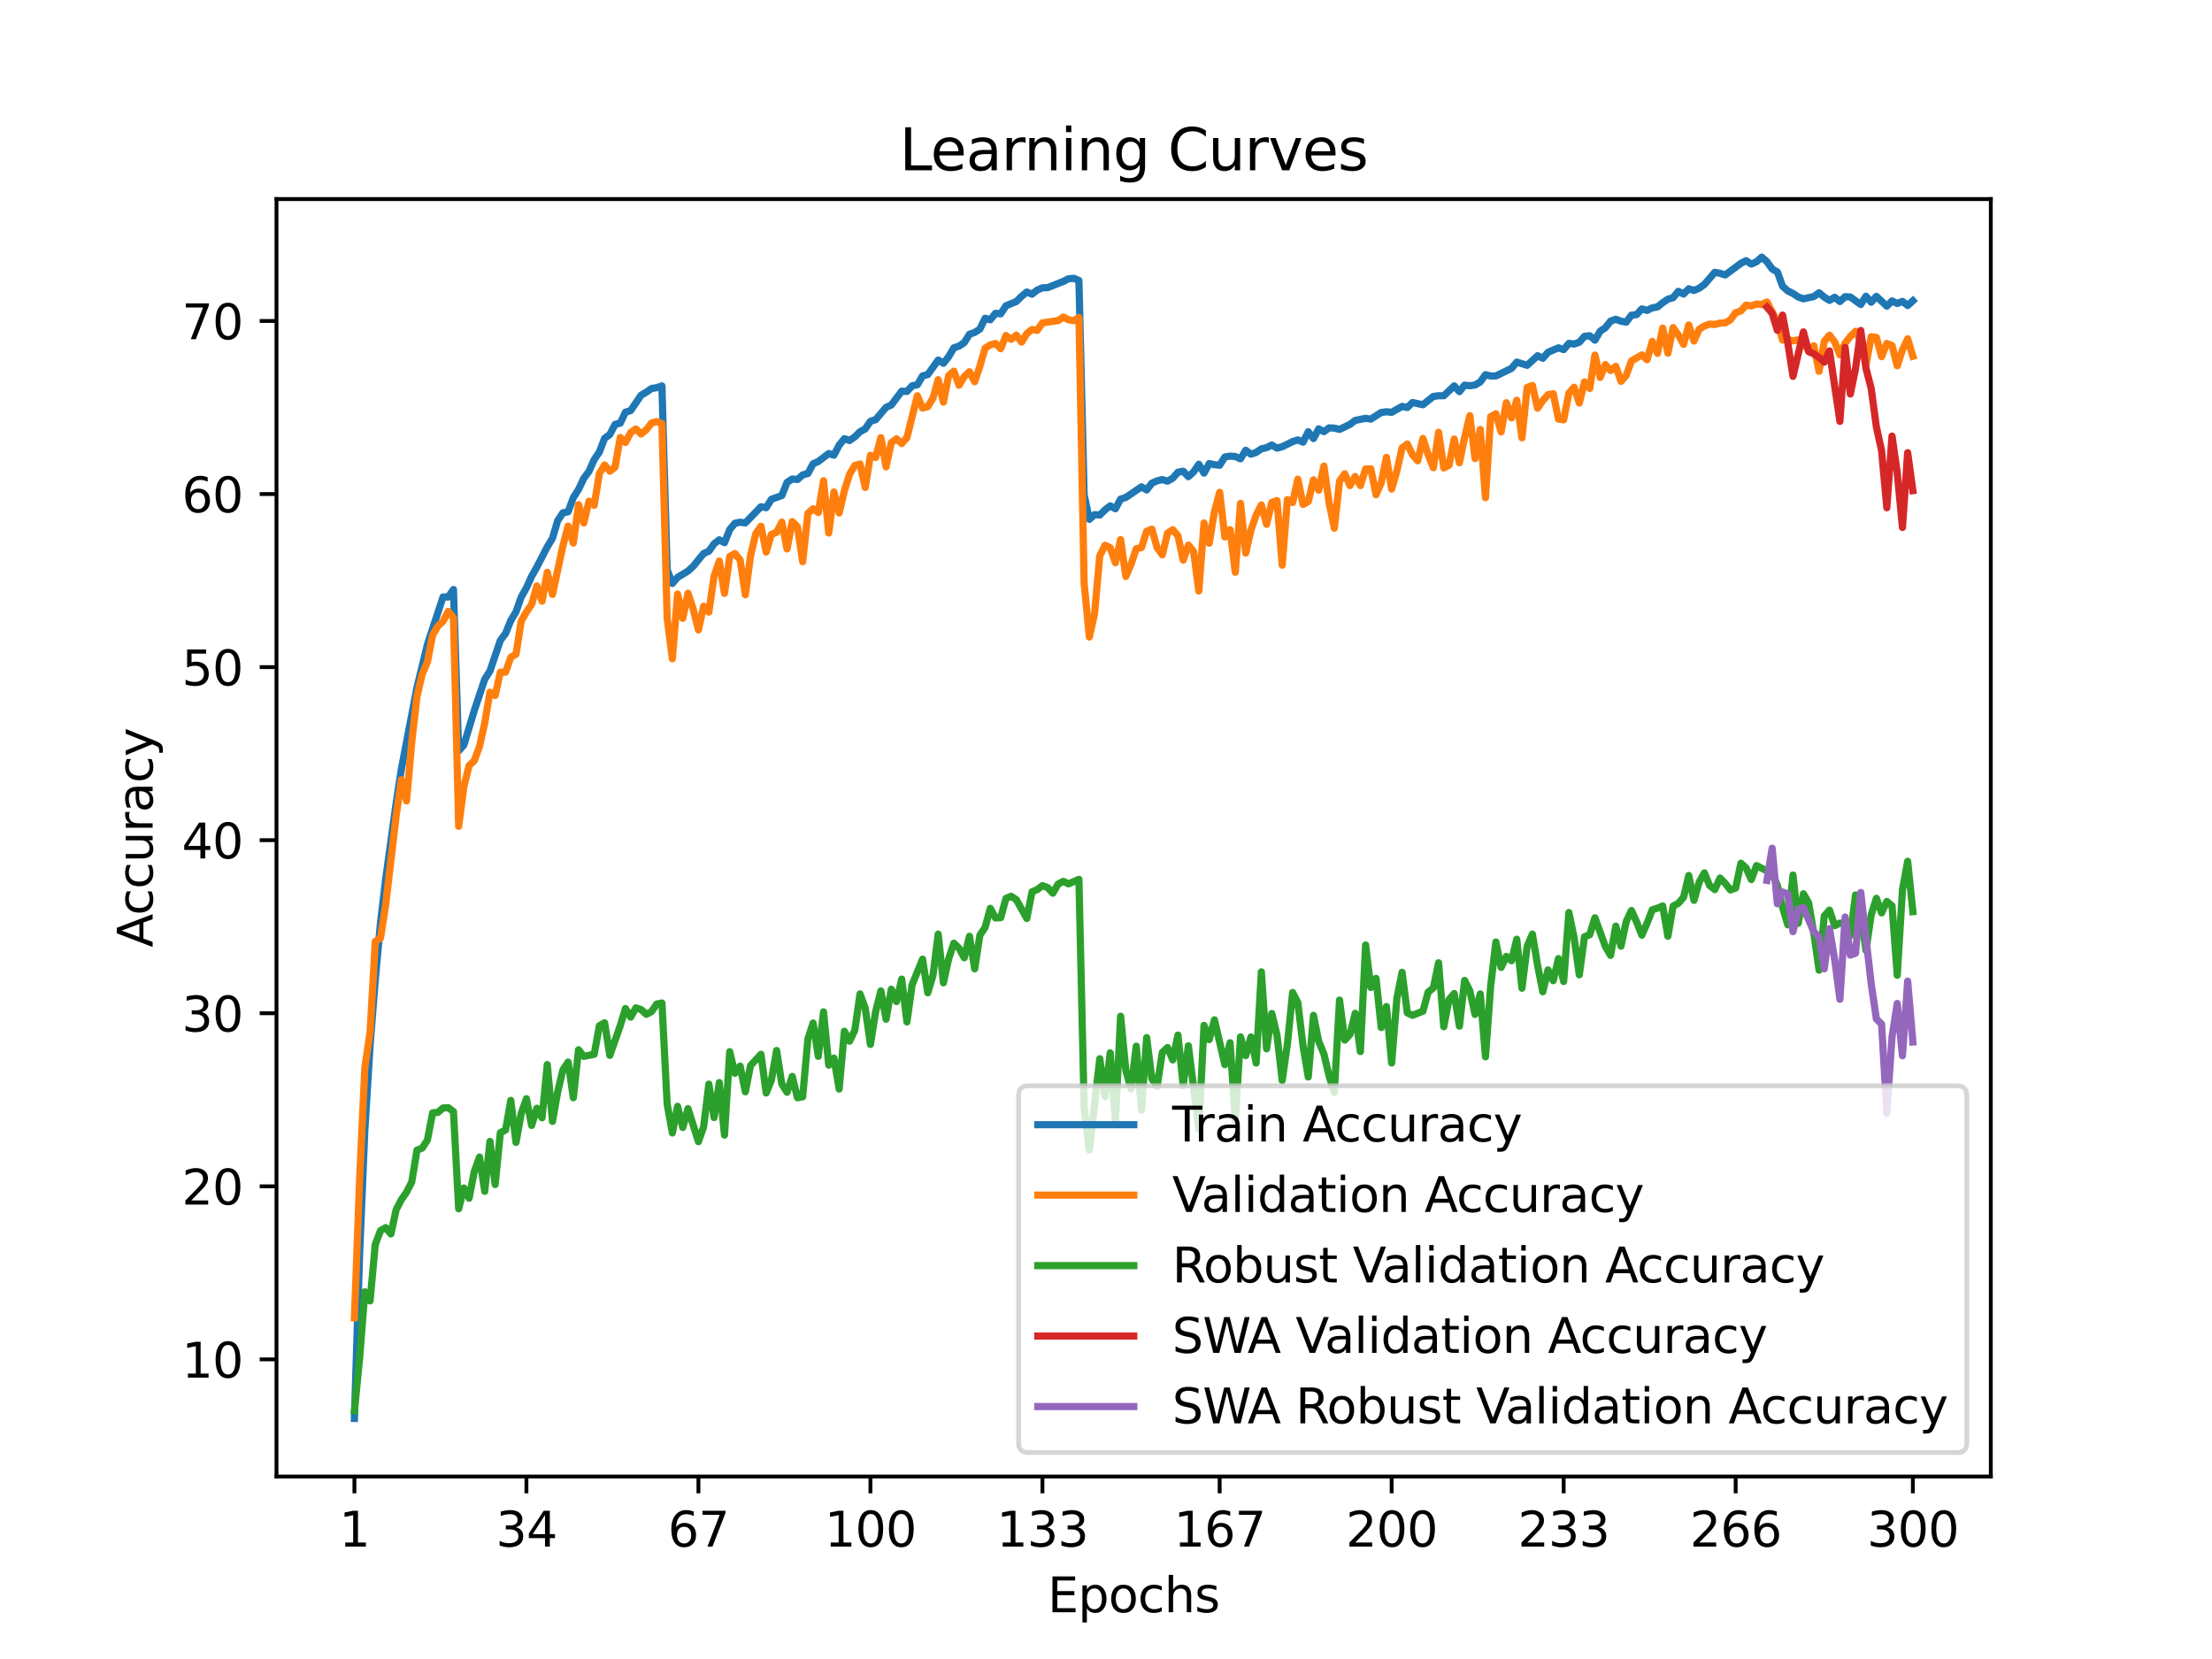 <?xml version="1.0" encoding="utf-8" standalone="no"?>
<!DOCTYPE svg PUBLIC "-//W3C//DTD SVG 1.1//EN"
  "http://www.w3.org/Graphics/SVG/1.1/DTD/svg11.dtd">
<svg xmlns:xlink="http://www.w3.org/1999/xlink" width="460.8pt" height="345.6pt" viewBox="0 0 460.8 345.6" xmlns="http://www.w3.org/2000/svg" version="1.1">
 <defs>
  <style type="text/css">*{stroke-linejoin: round; stroke-linecap: butt}</style>
 </defs>
 <g id="figure_1">
  <g id="patch_1">
   <path d="M 0 345.6 
L 460.8 345.6 
L 460.8 0 
L 0 0 
z
" style="fill: #ffffff"/>
  </g>
  <g id="axes_1">
   <g id="patch_2">
    <path d="M 57.6 307.584 
L 414.72 307.584 
L 414.72 41.472 
L 57.6 41.472 
z
" style="fill: #ffffff"/>
   </g>
   <g id="matplotlib.axis_1">
    <g id="xtick_1">
     <g id="line2d_1">
      <defs>
       <path id="m63d966b6df" d="M 0 0 
L 0 3.5 
" style="stroke: #000000; stroke-width: 0.8"/>
      </defs>
      <g>
       <use xlink:href="#m63d966b6df" x="73.833" y="307.584" style="stroke: #000000; stroke-width: 0.8"/>
      </g>
     </g>
     <g id="text_1">
      <!-- 1 -->
      <g transform="translate(70.651 322.182) scale(0.1 -0.1)">
       <defs>
        <path id="DejaVuSans-31" d="M 794 531 
L 1825 531 
L 1825 4091 
L 703 3866 
L 703 4441 
L 1819 4666 
L 2450 4666 
L 2450 531 
L 3481 531 
L 3481 0 
L 794 0 
L 794 531 
z
" transform="scale(0.016)"/>
       </defs>
       <use xlink:href="#DejaVuSans-31"/>
      </g>
     </g>
    </g>
    <g id="xtick_2">
     <g id="line2d_2">
      <g>
       <use xlink:href="#m63d966b6df" x="109.664" y="307.584" style="stroke: #000000; stroke-width: 0.8"/>
      </g>
     </g>
     <g id="text_2">
      <!-- 34 -->
      <g transform="translate(103.302 322.182) scale(0.1 -0.1)">
       <defs>
        <path id="DejaVuSans-33" d="M 2597 2516 
Q 3050 2419 3304 2112 
Q 3559 1806 3559 1356 
Q 3559 666 3084 287 
Q 2609 -91 1734 -91 
Q 1441 -91 1130 -33 
Q 819 25 488 141 
L 488 750 
Q 750 597 1062 519 
Q 1375 441 1716 441 
Q 2309 441 2620 675 
Q 2931 909 2931 1356 
Q 2931 1769 2642 2001 
Q 2353 2234 1838 2234 
L 1294 2234 
L 1294 2753 
L 1863 2753 
Q 2328 2753 2575 2939 
Q 2822 3125 2822 3475 
Q 2822 3834 2567 4026 
Q 2313 4219 1838 4219 
Q 1578 4219 1281 4162 
Q 984 4106 628 3988 
L 628 4550 
Q 988 4650 1302 4700 
Q 1616 4750 1894 4750 
Q 2613 4750 3031 4423 
Q 3450 4097 3450 3541 
Q 3450 3153 3228 2886 
Q 3006 2619 2597 2516 
z
" transform="scale(0.016)"/>
        <path id="DejaVuSans-34" d="M 2419 4116 
L 825 1625 
L 2419 1625 
L 2419 4116 
z
M 2253 4666 
L 3047 4666 
L 3047 1625 
L 3713 1625 
L 3713 1100 
L 3047 1100 
L 3047 0 
L 2419 0 
L 2419 1100 
L 313 1100 
L 313 1709 
L 2253 4666 
z
" transform="scale(0.016)"/>
       </defs>
       <use xlink:href="#DejaVuSans-33"/>
       <use xlink:href="#DejaVuSans-34" x="63.623"/>
      </g>
     </g>
    </g>
    <g id="xtick_3">
     <g id="line2d_3">
      <g>
       <use xlink:href="#m63d966b6df" x="145.496" y="307.584" style="stroke: #000000; stroke-width: 0.8"/>
      </g>
     </g>
     <g id="text_3">
      <!-- 67 -->
      <g transform="translate(139.133 322.182) scale(0.1 -0.1)">
       <defs>
        <path id="DejaVuSans-36" d="M 2113 2584 
Q 1688 2584 1439 2293 
Q 1191 2003 1191 1497 
Q 1191 994 1439 701 
Q 1688 409 2113 409 
Q 2538 409 2786 701 
Q 3034 994 3034 1497 
Q 3034 2003 2786 2293 
Q 2538 2584 2113 2584 
z
M 3366 4563 
L 3366 3988 
Q 3128 4100 2886 4159 
Q 2644 4219 2406 4219 
Q 1781 4219 1451 3797 
Q 1122 3375 1075 2522 
Q 1259 2794 1537 2939 
Q 1816 3084 2150 3084 
Q 2853 3084 3261 2657 
Q 3669 2231 3669 1497 
Q 3669 778 3244 343 
Q 2819 -91 2113 -91 
Q 1303 -91 875 529 
Q 447 1150 447 2328 
Q 447 3434 972 4092 
Q 1497 4750 2381 4750 
Q 2619 4750 2861 4703 
Q 3103 4656 3366 4563 
z
" transform="scale(0.016)"/>
        <path id="DejaVuSans-37" d="M 525 4666 
L 3525 4666 
L 3525 4397 
L 1831 0 
L 1172 0 
L 2766 4134 
L 525 4134 
L 525 4666 
z
" transform="scale(0.016)"/>
       </defs>
       <use xlink:href="#DejaVuSans-36"/>
       <use xlink:href="#DejaVuSans-37" x="63.623"/>
      </g>
     </g>
    </g>
    <g id="xtick_4">
     <g id="line2d_4">
      <g>
       <use xlink:href="#m63d966b6df" x="181.327" y="307.584" style="stroke: #000000; stroke-width: 0.8"/>
      </g>
     </g>
     <g id="text_4">
      <!-- 100 -->
      <g transform="translate(171.783 322.182) scale(0.1 -0.1)">
       <defs>
        <path id="DejaVuSans-30" d="M 2034 4250 
Q 1547 4250 1301 3770 
Q 1056 3291 1056 2328 
Q 1056 1369 1301 889 
Q 1547 409 2034 409 
Q 2525 409 2770 889 
Q 3016 1369 3016 2328 
Q 3016 3291 2770 3770 
Q 2525 4250 2034 4250 
z
M 2034 4750 
Q 2819 4750 3233 4129 
Q 3647 3509 3647 2328 
Q 3647 1150 3233 529 
Q 2819 -91 2034 -91 
Q 1250 -91 836 529 
Q 422 1150 422 2328 
Q 422 3509 836 4129 
Q 1250 4750 2034 4750 
z
" transform="scale(0.016)"/>
       </defs>
       <use xlink:href="#DejaVuSans-31"/>
       <use xlink:href="#DejaVuSans-30" x="63.623"/>
       <use xlink:href="#DejaVuSans-30" x="127.246"/>
      </g>
     </g>
    </g>
    <g id="xtick_5">
     <g id="line2d_5">
      <g>
       <use xlink:href="#m63d966b6df" x="217.158" y="307.584" style="stroke: #000000; stroke-width: 0.8"/>
      </g>
     </g>
     <g id="text_5">
      <!-- 133 -->
      <g transform="translate(207.615 322.182) scale(0.1 -0.1)">
       <use xlink:href="#DejaVuSans-31"/>
       <use xlink:href="#DejaVuSans-33" x="63.623"/>
       <use xlink:href="#DejaVuSans-33" x="127.246"/>
      </g>
     </g>
    </g>
    <g id="xtick_6">
     <g id="line2d_6">
      <g>
       <use xlink:href="#m63d966b6df" x="254.076" y="307.584" style="stroke: #000000; stroke-width: 0.8"/>
      </g>
     </g>
     <g id="text_6">
      <!-- 167 -->
      <g transform="translate(244.532 322.182) scale(0.1 -0.1)">
       <use xlink:href="#DejaVuSans-31"/>
       <use xlink:href="#DejaVuSans-36" x="63.623"/>
       <use xlink:href="#DejaVuSans-37" x="127.246"/>
      </g>
     </g>
    </g>
    <g id="xtick_7">
     <g id="line2d_7">
      <g>
       <use xlink:href="#m63d966b6df" x="289.907" y="307.584" style="stroke: #000000; stroke-width: 0.8"/>
      </g>
     </g>
     <g id="text_7">
      <!-- 200 -->
      <g transform="translate(280.363 322.182) scale(0.1 -0.1)">
       <defs>
        <path id="DejaVuSans-32" d="M 1228 531 
L 3431 531 
L 3431 0 
L 469 0 
L 469 531 
Q 828 903 1448 1529 
Q 2069 2156 2228 2338 
Q 2531 2678 2651 2914 
Q 2772 3150 2772 3378 
Q 2772 3750 2511 3984 
Q 2250 4219 1831 4219 
Q 1534 4219 1204 4116 
Q 875 4013 500 3803 
L 500 4441 
Q 881 4594 1212 4672 
Q 1544 4750 1819 4750 
Q 2544 4750 2975 4387 
Q 3406 4025 3406 3419 
Q 3406 3131 3298 2873 
Q 3191 2616 2906 2266 
Q 2828 2175 2409 1742 
Q 1991 1309 1228 531 
z
" transform="scale(0.016)"/>
       </defs>
       <use xlink:href="#DejaVuSans-32"/>
       <use xlink:href="#DejaVuSans-30" x="63.623"/>
       <use xlink:href="#DejaVuSans-30" x="127.246"/>
      </g>
     </g>
    </g>
    <g id="xtick_8">
     <g id="line2d_8">
      <g>
       <use xlink:href="#m63d966b6df" x="325.739" y="307.584" style="stroke: #000000; stroke-width: 0.8"/>
      </g>
     </g>
     <g id="text_8">
      <!-- 233 -->
      <g transform="translate(316.195 322.182) scale(0.1 -0.1)">
       <use xlink:href="#DejaVuSans-32"/>
       <use xlink:href="#DejaVuSans-33" x="63.623"/>
       <use xlink:href="#DejaVuSans-33" x="127.246"/>
      </g>
     </g>
    </g>
    <g id="xtick_9">
     <g id="line2d_9">
      <g>
       <use xlink:href="#m63d966b6df" x="361.57" y="307.584" style="stroke: #000000; stroke-width: 0.8"/>
      </g>
     </g>
     <g id="text_9">
      <!-- 266 -->
      <g transform="translate(352.026 322.182) scale(0.1 -0.1)">
       <use xlink:href="#DejaVuSans-32"/>
       <use xlink:href="#DejaVuSans-36" x="63.623"/>
       <use xlink:href="#DejaVuSans-36" x="127.246"/>
      </g>
     </g>
    </g>
    <g id="xtick_10">
     <g id="line2d_10">
      <g>
       <use xlink:href="#m63d966b6df" x="398.487" y="307.584" style="stroke: #000000; stroke-width: 0.8"/>
      </g>
     </g>
     <g id="text_10">
      <!-- 300 -->
      <g transform="translate(388.944 322.182) scale(0.1 -0.1)">
       <use xlink:href="#DejaVuSans-33"/>
       <use xlink:href="#DejaVuSans-30" x="63.623"/>
       <use xlink:href="#DejaVuSans-30" x="127.246"/>
      </g>
     </g>
    </g>
    <g id="text_11">
     <!-- Epochs -->
     <g transform="translate(218.244 335.861) scale(0.1 -0.1)">
      <defs>
       <path id="DejaVuSans-45" d="M 628 4666 
L 3578 4666 
L 3578 4134 
L 1259 4134 
L 1259 2753 
L 3481 2753 
L 3481 2222 
L 1259 2222 
L 1259 531 
L 3634 531 
L 3634 0 
L 628 0 
L 628 4666 
z
" transform="scale(0.016)"/>
       <path id="DejaVuSans-70" d="M 1159 525 
L 1159 -1331 
L 581 -1331 
L 581 3500 
L 1159 3500 
L 1159 2969 
Q 1341 3281 1617 3432 
Q 1894 3584 2278 3584 
Q 2916 3584 3314 3078 
Q 3713 2572 3713 1747 
Q 3713 922 3314 415 
Q 2916 -91 2278 -91 
Q 1894 -91 1617 61 
Q 1341 213 1159 525 
z
M 3116 1747 
Q 3116 2381 2855 2742 
Q 2594 3103 2138 3103 
Q 1681 3103 1420 2742 
Q 1159 2381 1159 1747 
Q 1159 1113 1420 752 
Q 1681 391 2138 391 
Q 2594 391 2855 752 
Q 3116 1113 3116 1747 
z
" transform="scale(0.016)"/>
       <path id="DejaVuSans-6f" d="M 1959 3097 
Q 1497 3097 1228 2736 
Q 959 2375 959 1747 
Q 959 1119 1226 758 
Q 1494 397 1959 397 
Q 2419 397 2687 759 
Q 2956 1122 2956 1747 
Q 2956 2369 2687 2733 
Q 2419 3097 1959 3097 
z
M 1959 3584 
Q 2709 3584 3137 3096 
Q 3566 2609 3566 1747 
Q 3566 888 3137 398 
Q 2709 -91 1959 -91 
Q 1206 -91 779 398 
Q 353 888 353 1747 
Q 353 2609 779 3096 
Q 1206 3584 1959 3584 
z
" transform="scale(0.016)"/>
       <path id="DejaVuSans-63" d="M 3122 3366 
L 3122 2828 
Q 2878 2963 2633 3030 
Q 2388 3097 2138 3097 
Q 1578 3097 1268 2742 
Q 959 2388 959 1747 
Q 959 1106 1268 751 
Q 1578 397 2138 397 
Q 2388 397 2633 464 
Q 2878 531 3122 666 
L 3122 134 
Q 2881 22 2623 -34 
Q 2366 -91 2075 -91 
Q 1284 -91 818 406 
Q 353 903 353 1747 
Q 353 2603 823 3093 
Q 1294 3584 2113 3584 
Q 2378 3584 2631 3529 
Q 2884 3475 3122 3366 
z
" transform="scale(0.016)"/>
       <path id="DejaVuSans-68" d="M 3513 2113 
L 3513 0 
L 2938 0 
L 2938 2094 
Q 2938 2591 2744 2837 
Q 2550 3084 2163 3084 
Q 1697 3084 1428 2787 
Q 1159 2491 1159 1978 
L 1159 0 
L 581 0 
L 581 4863 
L 1159 4863 
L 1159 2956 
Q 1366 3272 1645 3428 
Q 1925 3584 2291 3584 
Q 2894 3584 3203 3211 
Q 3513 2838 3513 2113 
z
" transform="scale(0.016)"/>
       <path id="DejaVuSans-73" d="M 2834 3397 
L 2834 2853 
Q 2591 2978 2328 3040 
Q 2066 3103 1784 3103 
Q 1356 3103 1142 2972 
Q 928 2841 928 2578 
Q 928 2378 1081 2264 
Q 1234 2150 1697 2047 
L 1894 2003 
Q 2506 1872 2764 1633 
Q 3022 1394 3022 966 
Q 3022 478 2636 193 
Q 2250 -91 1575 -91 
Q 1294 -91 989 -36 
Q 684 19 347 128 
L 347 722 
Q 666 556 975 473 
Q 1284 391 1588 391 
Q 1994 391 2212 530 
Q 2431 669 2431 922 
Q 2431 1156 2273 1281 
Q 2116 1406 1581 1522 
L 1381 1569 
Q 847 1681 609 1914 
Q 372 2147 372 2553 
Q 372 3047 722 3315 
Q 1072 3584 1716 3584 
Q 2034 3584 2315 3537 
Q 2597 3491 2834 3397 
z
" transform="scale(0.016)"/>
      </defs>
      <use xlink:href="#DejaVuSans-45"/>
      <use xlink:href="#DejaVuSans-70" x="63.184"/>
      <use xlink:href="#DejaVuSans-6f" x="126.66"/>
      <use xlink:href="#DejaVuSans-63" x="187.842"/>
      <use xlink:href="#DejaVuSans-68" x="242.822"/>
      <use xlink:href="#DejaVuSans-73" x="306.201"/>
     </g>
    </g>
   </g>
   <g id="matplotlib.axis_2">
    <g id="ytick_1">
     <g id="line2d_11">
      <defs>
       <path id="mbd8355e391" d="M 0 0 
L -3.5 0 
" style="stroke: #000000; stroke-width: 0.8"/>
      </defs>
      <g>
       <use xlink:href="#mbd8355e391" x="57.6" y="283.182" style="stroke: #000000; stroke-width: 0.8"/>
      </g>
     </g>
     <g id="text_12">
      <!-- 10 -->
      <g transform="translate(37.875 286.982) scale(0.1 -0.1)">
       <use xlink:href="#DejaVuSans-31"/>
       <use xlink:href="#DejaVuSans-30" x="63.623"/>
      </g>
     </g>
    </g>
    <g id="ytick_2">
     <g id="line2d_12">
      <g>
       <use xlink:href="#mbd8355e391" x="57.6" y="247.13" style="stroke: #000000; stroke-width: 0.8"/>
      </g>
     </g>
     <g id="text_13">
      <!-- 20 -->
      <g transform="translate(37.875 250.929) scale(0.1 -0.1)">
       <use xlink:href="#DejaVuSans-32"/>
       <use xlink:href="#DejaVuSans-30" x="63.623"/>
      </g>
     </g>
    </g>
    <g id="ytick_3">
     <g id="line2d_13">
      <g>
       <use xlink:href="#mbd8355e391" x="57.6" y="211.078" style="stroke: #000000; stroke-width: 0.8"/>
      </g>
     </g>
     <g id="text_14">
      <!-- 30 -->
      <g transform="translate(37.875 214.877) scale(0.1 -0.1)">
       <use xlink:href="#DejaVuSans-33"/>
       <use xlink:href="#DejaVuSans-30" x="63.623"/>
      </g>
     </g>
    </g>
    <g id="ytick_4">
     <g id="line2d_14">
      <g>
       <use xlink:href="#mbd8355e391" x="57.6" y="175.025" style="stroke: #000000; stroke-width: 0.8"/>
      </g>
     </g>
     <g id="text_15">
      <!-- 40 -->
      <g transform="translate(37.875 178.824) scale(0.1 -0.1)">
       <use xlink:href="#DejaVuSans-34"/>
       <use xlink:href="#DejaVuSans-30" x="63.623"/>
      </g>
     </g>
    </g>
    <g id="ytick_5">
     <g id="line2d_15">
      <g>
       <use xlink:href="#mbd8355e391" x="57.6" y="138.973" style="stroke: #000000; stroke-width: 0.8"/>
      </g>
     </g>
     <g id="text_16">
      <!-- 50 -->
      <g transform="translate(37.875 142.772) scale(0.1 -0.1)">
       <defs>
        <path id="DejaVuSans-35" d="M 691 4666 
L 3169 4666 
L 3169 4134 
L 1269 4134 
L 1269 2991 
Q 1406 3038 1543 3061 
Q 1681 3084 1819 3084 
Q 2600 3084 3056 2656 
Q 3513 2228 3513 1497 
Q 3513 744 3044 326 
Q 2575 -91 1722 -91 
Q 1428 -91 1123 -41 
Q 819 9 494 109 
L 494 744 
Q 775 591 1075 516 
Q 1375 441 1709 441 
Q 2250 441 2565 725 
Q 2881 1009 2881 1497 
Q 2881 1984 2565 2268 
Q 2250 2553 1709 2553 
Q 1456 2553 1204 2497 
Q 953 2441 691 2322 
L 691 4666 
z
" transform="scale(0.016)"/>
       </defs>
       <use xlink:href="#DejaVuSans-35"/>
       <use xlink:href="#DejaVuSans-30" x="63.623"/>
      </g>
     </g>
    </g>
    <g id="ytick_6">
     <g id="line2d_16">
      <g>
       <use xlink:href="#mbd8355e391" x="57.6" y="102.92" style="stroke: #000000; stroke-width: 0.8"/>
      </g>
     </g>
     <g id="text_17">
      <!-- 60 -->
      <g transform="translate(37.875 106.72) scale(0.1 -0.1)">
       <use xlink:href="#DejaVuSans-36"/>
       <use xlink:href="#DejaVuSans-30" x="63.623"/>
      </g>
     </g>
    </g>
    <g id="ytick_7">
     <g id="line2d_17">
      <g>
       <use xlink:href="#mbd8355e391" x="57.6" y="66.868" style="stroke: #000000; stroke-width: 0.8"/>
      </g>
     </g>
     <g id="text_18">
      <!-- 70 -->
      <g transform="translate(37.875 70.667) scale(0.1 -0.1)">
       <use xlink:href="#DejaVuSans-37"/>
       <use xlink:href="#DejaVuSans-30" x="63.623"/>
      </g>
     </g>
    </g>
    <g id="text_19">
     <!-- Accuracy -->
     <g transform="translate(31.795 197.356) rotate(-90) scale(0.1 -0.1)">
      <defs>
       <path id="DejaVuSans-41" d="M 2188 4044 
L 1331 1722 
L 3047 1722 
L 2188 4044 
z
M 1831 4666 
L 2547 4666 
L 4325 0 
L 3669 0 
L 3244 1197 
L 1141 1197 
L 716 0 
L 50 0 
L 1831 4666 
z
" transform="scale(0.016)"/>
       <path id="DejaVuSans-75" d="M 544 1381 
L 544 3500 
L 1119 3500 
L 1119 1403 
Q 1119 906 1312 657 
Q 1506 409 1894 409 
Q 2359 409 2629 706 
Q 2900 1003 2900 1516 
L 2900 3500 
L 3475 3500 
L 3475 0 
L 2900 0 
L 2900 538 
Q 2691 219 2414 64 
Q 2138 -91 1772 -91 
Q 1169 -91 856 284 
Q 544 659 544 1381 
z
M 1991 3584 
L 1991 3584 
z
" transform="scale(0.016)"/>
       <path id="DejaVuSans-72" d="M 2631 2963 
Q 2534 3019 2420 3045 
Q 2306 3072 2169 3072 
Q 1681 3072 1420 2755 
Q 1159 2438 1159 1844 
L 1159 0 
L 581 0 
L 581 3500 
L 1159 3500 
L 1159 2956 
Q 1341 3275 1631 3429 
Q 1922 3584 2338 3584 
Q 2397 3584 2469 3576 
Q 2541 3569 2628 3553 
L 2631 2963 
z
" transform="scale(0.016)"/>
       <path id="DejaVuSans-61" d="M 2194 1759 
Q 1497 1759 1228 1600 
Q 959 1441 959 1056 
Q 959 750 1161 570 
Q 1363 391 1709 391 
Q 2188 391 2477 730 
Q 2766 1069 2766 1631 
L 2766 1759 
L 2194 1759 
z
M 3341 1997 
L 3341 0 
L 2766 0 
L 2766 531 
Q 2569 213 2275 61 
Q 1981 -91 1556 -91 
Q 1019 -91 701 211 
Q 384 513 384 1019 
Q 384 1609 779 1909 
Q 1175 2209 1959 2209 
L 2766 2209 
L 2766 2266 
Q 2766 2663 2505 2880 
Q 2244 3097 1772 3097 
Q 1472 3097 1187 3025 
Q 903 2953 641 2809 
L 641 3341 
Q 956 3463 1253 3523 
Q 1550 3584 1831 3584 
Q 2591 3584 2966 3190 
Q 3341 2797 3341 1997 
z
" transform="scale(0.016)"/>
       <path id="DejaVuSans-79" d="M 2059 -325 
Q 1816 -950 1584 -1140 
Q 1353 -1331 966 -1331 
L 506 -1331 
L 506 -850 
L 844 -850 
Q 1081 -850 1212 -737 
Q 1344 -625 1503 -206 
L 1606 56 
L 191 3500 
L 800 3500 
L 1894 763 
L 2988 3500 
L 3597 3500 
L 2059 -325 
z
" transform="scale(0.016)"/>
      </defs>
      <use xlink:href="#DejaVuSans-41"/>
      <use xlink:href="#DejaVuSans-63" x="66.658"/>
      <use xlink:href="#DejaVuSans-63" x="121.639"/>
      <use xlink:href="#DejaVuSans-75" x="176.619"/>
      <use xlink:href="#DejaVuSans-72" x="239.998"/>
      <use xlink:href="#DejaVuSans-61" x="281.111"/>
      <use xlink:href="#DejaVuSans-63" x="342.391"/>
      <use xlink:href="#DejaVuSans-79" x="397.371"/>
     </g>
    </g>
   </g>
   <g id="line2d_18">
    <path d="M 73.833 295.488 
L 74.919 261.04 
L 76.004 235.378 
L 77.09 217.855 
L 78.176 204.136 
L 79.262 192.266 
L 80.348 183.104 
L 82.519 167.38 
L 83.605 160.233 
L 86.862 143.229 
L 89.034 134.277 
L 92.291 124.361 
L 93.377 124.368 
L 94.463 122.807 
L 95.549 156.433 
L 96.635 155.193 
L 98.806 148 
L 100.978 141.506 
L 102.064 139.786 
L 104.235 133.397 
L 105.321 131.965 
L 106.407 129.254 
L 107.493 127.465 
L 108.578 124.368 
L 109.664 122.45 
L 110.75 120.041 
L 111.836 118.127 
L 114.007 113.915 
L 115.093 112.109 
L 116.179 108.46 
L 117.265 106.827 
L 118.351 106.614 
L 119.436 103.668 
L 120.522 101.963 
L 121.608 99.652 
L 122.694 98.191 
L 123.78 95.736 
L 124.865 94.139 
L 125.951 91.312 
L 127.037 90.519 
L 128.123 88.413 
L 129.209 88.146 
L 130.294 85.867 
L 131.38 85.525 
L 133.552 82.33 
L 134.638 81.699 
L 135.723 80.931 
L 136.809 80.758 
L 137.895 80.398 
L 138.981 118.693 
L 140.067 121.549 
L 141.152 120.272 
L 143.324 118.963 
L 144.41 117.961 
L 146.581 115.293 
L 147.667 114.824 
L 148.753 113.285 
L 149.839 112.452 
L 150.925 113.057 
L 152.01 110.324 
L 153.096 109.005 
L 154.182 108.785 
L 155.268 108.929 
L 158.525 105.565 
L 159.611 105.763 
L 160.697 104.004 
L 162.868 103.236 
L 163.954 100.488 
L 165.04 99.781 
L 166.126 99.893 
L 167.212 98.927 
L 168.297 98.649 
L 169.383 96.616 
L 170.469 96.133 
L 172.641 94.481 
L 173.726 94.824 
L 174.812 92.725 
L 175.898 91.391 
L 176.984 91.77 
L 178.07 91.005 
L 179.155 89.934 
L 180.241 89.354 
L 181.327 87.76 
L 182.413 87.432 
L 184.584 84.858 
L 185.67 84.375 
L 187.842 81.49 
L 188.928 81.548 
L 190.013 80.376 
L 191.099 80.149 
L 192.185 78.31 
L 193.271 78.029 
L 195.442 75.003 
L 196.528 75.678 
L 197.614 74.329 
L 198.7 72.465 
L 199.786 72.094 
L 200.871 71.373 
L 201.957 69.635 
L 203.043 69.253 
L 204.129 68.564 
L 205.215 66.299 
L 206.3 66.617 
L 207.386 65.268 
L 208.472 65.376 
L 209.558 63.703 
L 211.729 62.809 
L 212.815 61.724 
L 213.901 60.833 
L 214.987 61.28 
L 216.073 60.426 
L 217.158 59.961 
L 218.244 59.921 
L 221.502 58.63 
L 222.587 58.068 
L 223.673 57.97 
L 224.759 58.428 
L 225.845 103.091 
L 226.931 108.186 
L 228.016 107.209 
L 229.102 107.299 
L 230.188 106.228 
L 231.274 105.385 
L 232.36 105.983 
L 233.445 103.978 
L 234.531 103.629 
L 237.789 101.415 
L 238.875 102.071 
L 239.96 100.65 
L 241.046 100.171 
L 242.132 99.908 
L 243.218 100.236 
L 244.304 99.619 
L 245.389 98.368 
L 246.475 98.166 
L 247.561 99.298 
L 248.647 98.31 
L 249.733 96.713 
L 250.818 98.555 
L 251.904 96.565 
L 252.99 96.803 
L 254.076 96.922 
L 255.162 95.195 
L 256.247 95.018 
L 257.333 95.101 
L 258.419 95.581 
L 259.505 93.792 
L 260.591 94.615 
L 261.676 94.25 
L 262.762 93.497 
L 263.848 93.252 
L 264.934 92.711 
L 266.02 93.353 
L 267.105 93.064 
L 269.277 91.99 
L 270.363 91.64 
L 271.449 92.112 
L 272.534 89.938 
L 273.62 91.359 
L 274.706 89.347 
L 275.792 89.924 
L 276.878 89.123 
L 277.963 89.188 
L 279.049 89.458 
L 281.221 88.409 
L 282.307 87.584 
L 284.478 87.14 
L 285.564 87.313 
L 287.736 85.925 
L 288.821 85.784 
L 289.907 85.893 
L 292.079 84.663 
L 293.165 84.89 
L 294.25 83.852 
L 296.422 84.317 
L 298.594 82.59 
L 299.679 82.438 
L 300.765 82.446 
L 302.937 80.387 
L 304.023 81.587 
L 305.108 80.235 
L 306.194 80.358 
L 307.28 80.203 
L 308.366 79.561 
L 309.452 78.05 
L 310.537 78.331 
L 311.623 78.317 
L 314.881 76.741 
L 315.966 75.429 
L 318.138 76.1 
L 320.31 74.106 
L 321.395 74.636 
L 322.481 73.388 
L 324.653 72.458 
L 325.739 72.833 
L 326.824 71.531 
L 327.91 71.665 
L 328.996 71.301 
L 330.082 70.067 
L 331.168 69.945 
L 332.253 70.861 
L 333.339 68.997 
L 334.425 68.283 
L 335.511 66.894 
L 336.597 66.512 
L 337.682 66.905 
L 338.768 67.114 
L 339.854 65.661 
L 340.94 65.539 
L 342.026 64.345 
L 343.111 64.666 
L 344.197 64.129 
L 345.283 63.938 
L 346.369 63.054 
L 347.455 62.326 
L 348.54 62.012 
L 349.626 60.693 
L 350.712 61.259 
L 351.798 60.155 
L 352.884 60.505 
L 353.969 60.037 
L 355.055 59.258 
L 357.227 56.73 
L 358.313 56.928 
L 359.398 57.282 
L 362.656 54.862 
L 363.742 54.3 
L 364.827 55.01 
L 365.913 54.538 
L 366.999 53.568 
L 368.085 54.509 
L 369.171 56.031 
L 370.256 56.654 
L 371.342 59.629 
L 372.428 60.595 
L 373.514 61.136 
L 374.6 61.865 
L 375.685 62.243 
L 377.857 61.771 
L 378.943 60.985 
L 380.029 61.897 
L 381.114 62.568 
L 382.2 61.929 
L 383.286 62.816 
L 384.372 61.8 
L 385.458 61.872 
L 387.629 63.437 
L 388.715 61.717 
L 389.801 62.961 
L 390.887 61.742 
L 393.058 63.776 
L 394.144 62.69 
L 395.23 63.224 
L 396.316 62.784 
L 397.401 63.646 
L 398.487 62.658 
L 398.487 62.658 
" clip-path="url(#p76709943f9)" style="fill: none; stroke: #1f77b4; stroke-width: 1.5; stroke-linecap: square"/>
   </g>
   <g id="line2d_19">
    <path d="M 73.833 274.53 
L 74.919 245.508 
L 76.004 222.398 
L 77.09 215.043 
L 78.176 196.116 
L 79.262 195.431 
L 80.348 188.473 
L 82.519 170.014 
L 83.605 162.443 
L 84.691 166.841 
L 85.777 154.547 
L 86.862 145.138 
L 87.948 140.451 
L 89.034 137.927 
L 90.12 132.339 
L 91.206 130.428 
L 92.291 129.455 
L 93.377 127.364 
L 94.463 128.698 
L 95.549 172.141 
L 96.635 163.849 
L 97.72 159.487 
L 98.806 158.477 
L 99.892 155.485 
L 100.978 150.618 
L 102.064 144.2 
L 103.149 144.885 
L 104.235 140.018 
L 105.321 140.018 
L 106.407 136.918 
L 107.493 136.305 
L 108.578 129.383 
L 109.664 127.472 
L 110.75 125.922 
L 111.836 122.064 
L 112.922 125.237 
L 114.007 119.216 
L 115.093 123.831 
L 117.265 113.7 
L 118.351 109.59 
L 119.436 113.123 
L 120.522 105.12 
L 121.608 108.941 
L 122.694 104.399 
L 123.78 105.264 
L 124.865 98.63 
L 125.951 96.864 
L 127.037 98.162 
L 128.123 97.332 
L 129.209 91.131 
L 130.294 92.177 
L 131.38 90.122 
L 132.466 89.365 
L 133.552 90.41 
L 134.638 89.509 
L 135.723 88.139 
L 136.809 87.815 
L 137.895 88.247 
L 138.981 128.806 
L 140.067 137.242 
L 141.152 123.759 
L 142.238 128.806 
L 143.324 123.578 
L 144.41 126.895 
L 145.496 131.222 
L 146.581 126.282 
L 147.667 127.508 
L 148.753 120.045 
L 149.839 116.873 
L 150.925 123.615 
L 152.01 115.935 
L 153.096 115.322 
L 154.182 116.62 
L 155.268 123.903 
L 156.354 115.755 
L 157.439 111.176 
L 158.525 109.626 
L 159.611 114.998 
L 160.697 111.321 
L 161.783 110.888 
L 162.868 108.761 
L 163.954 114.349 
L 165.04 108.653 
L 166.126 109.734 
L 167.212 117.017 
L 168.297 106.922 
L 169.383 105.985 
L 170.469 106.778 
L 171.555 100.144 
L 172.641 111.032 
L 173.726 102.488 
L 174.812 106.85 
L 175.898 102.235 
L 176.984 98.774 
L 178.07 96.972 
L 179.155 96.647 
L 180.241 101.55 
L 181.327 94.845 
L 182.413 95.313 
L 183.499 91.167 
L 184.584 97.26 
L 185.67 92.213 
L 186.756 91.42 
L 187.842 92.393 
L 188.928 91.167 
L 191.099 82.443 
L 192.185 85.002 
L 193.271 84.714 
L 194.357 82.947 
L 195.442 79.09 
L 196.528 83.777 
L 197.614 78.261 
L 198.7 77.323 
L 199.786 80.244 
L 200.871 78.441 
L 201.957 77.431 
L 203.043 79.522 
L 204.129 76.278 
L 205.215 72.528 
L 206.3 71.843 
L 207.386 71.555 
L 208.472 72.636 
L 209.558 69.897 
L 210.644 70.69 
L 211.729 69.824 
L 212.815 71.266 
L 213.901 69.5 
L 214.987 68.635 
L 216.073 68.815 
L 217.158 67.265 
L 219.33 66.94 
L 220.416 66.796 
L 221.502 66.039 
L 222.587 66.616 
L 223.673 66.796 
L 224.759 66.147 
L 225.845 121.487 
L 226.931 132.7 
L 228.016 127.869 
L 229.102 115.791 
L 230.188 113.592 
L 231.274 114.097 
L 232.36 117.233 
L 233.445 112.402 
L 234.531 120.081 
L 235.617 117.558 
L 236.703 114.313 
L 237.789 114.061 
L 238.875 110.672 
L 239.96 110.239 
L 241.046 114.097 
L 242.132 115.575 
L 243.218 111.068 
L 244.304 110.347 
L 245.389 111.609 
L 246.475 116.692 
L 247.561 113.556 
L 248.647 114.89 
L 249.733 123.11 
L 250.818 108.941 
L 251.904 113.159 
L 252.99 106.562 
L 254.076 102.56 
L 255.162 111.861 
L 256.247 110.347 
L 257.333 119.216 
L 258.419 104.867 
L 259.505 115.214 
L 260.591 110.455 
L 261.676 107.319 
L 262.762 105.192 
L 263.848 109.23 
L 264.934 104.687 
L 266.02 104.29 
L 267.105 117.738 
L 268.191 104.074 
L 269.277 104.687 
L 270.363 99.82 
L 271.449 105.084 
L 272.534 104.471 
L 273.62 99.964 
L 274.706 102.127 
L 275.792 97.08 
L 276.878 104.759 
L 277.963 110.023 
L 279.049 100.217 
L 280.135 98.702 
L 281.221 101.154 
L 282.307 99.279 
L 283.392 101.154 
L 284.478 97.693 
L 285.564 97.657 
L 286.65 103.065 
L 287.736 100.577 
L 288.821 95.277 
L 289.907 101.875 
L 290.993 98.126 
L 292.079 93.294 
L 293.165 92.501 
L 294.25 94.737 
L 295.336 95.998 
L 296.422 91.348 
L 297.508 94.701 
L 298.594 97.441 
L 299.679 90.05 
L 300.765 97.477 
L 301.851 96.9 
L 302.937 91.456 
L 304.023 96.395 
L 305.108 91.095 
L 306.194 86.589 
L 307.28 95.53 
L 308.366 89.473 
L 309.452 103.678 
L 310.537 86.805 
L 311.623 86.192 
L 312.709 89.978 
L 313.795 83.885 
L 314.881 87.057 
L 315.966 83.38 
L 317.052 91.203 
L 318.138 80.712 
L 319.224 80.316 
L 320.31 85.038 
L 321.395 83.452 
L 322.481 82.226 
L 323.567 82.01 
L 324.653 87.31 
L 325.739 87.454 
L 326.824 81.902 
L 327.91 80.676 
L 328.996 83.957 
L 330.082 79.559 
L 331.168 80.929 
L 332.253 73.97 
L 333.339 78.621 
L 334.425 75.953 
L 335.511 77.179 
L 336.597 76.314 
L 337.682 79.45 
L 338.768 78.225 
L 339.854 75.196 
L 342.026 73.934 
L 343.111 74.944 
L 344.197 71.122 
L 345.283 73.61 
L 346.369 68.346 
L 347.455 73.574 
L 348.54 68.238 
L 349.626 69.788 
L 350.712 71.735 
L 351.798 67.697 
L 352.884 71.05 
L 353.969 68.599 
L 355.055 67.914 
L 356.141 67.517 
L 357.227 67.589 
L 358.313 67.301 
L 359.398 67.265 
L 360.484 66.616 
L 361.57 65.138 
L 362.656 64.777 
L 363.742 63.551 
L 364.827 63.732 
L 365.913 63.335 
L 366.999 63.443 
L 368.085 62.902 
L 370.256 67.012 
L 371.342 70.834 
L 372.428 70.762 
L 373.514 71.014 
L 374.6 70.798 
L 375.685 71.555 
L 376.771 72.961 
L 377.857 72.024 
L 378.943 77.359 
L 380.029 71.122 
L 381.114 69.824 
L 382.2 71.23 
L 383.286 73.934 
L 384.372 71.483 
L 385.458 70.077 
L 386.543 69.031 
L 387.629 71.05 
L 388.715 76.025 
L 389.801 70.149 
L 390.887 70.293 
L 391.972 74.295 
L 393.058 71.555 
L 394.144 71.988 
L 395.23 76.206 
L 396.316 72.889 
L 397.401 70.581 
L 398.487 74.223 
L 398.487 74.223 
" clip-path="url(#p76709943f9)" style="fill: none; stroke: #ff7f0e; stroke-width: 1.5; stroke-linecap: square"/>
   </g>
   <g id="line2d_20">
    <path d="M 73.833 293.899 
L 74.919 282.909 
L 76.004 269.109 
L 77.09 270.999 
L 78.176 259.239 
L 79.262 256.354 
L 80.348 255.733 
L 81.433 257.051 
L 82.519 252.028 
L 83.605 249.915 
L 84.691 248.348 
L 85.777 246.21 
L 86.862 239.596 
L 87.948 239.174 
L 89.034 237.508 
L 90.12 231.814 
L 91.206 231.739 
L 92.291 230.819 
L 93.377 230.745 
L 94.463 231.565 
L 95.549 251.804 
L 96.635 247.478 
L 97.72 249.616 
L 98.806 244.022 
L 99.892 241.038 
L 100.978 248.174 
L 102.064 237.781 
L 103.149 246.757 
L 104.235 235.966 
L 105.321 235.394 
L 106.407 229.228 
L 107.493 237.98 
L 108.578 231.938 
L 109.664 228.88 
L 110.75 234.449 
L 111.836 230.869 
L 112.922 232.858 
L 114.007 221.769 
L 115.093 233.604 
L 116.179 227.438 
L 117.265 222.863 
L 118.351 221.247 
L 119.436 228.681 
L 120.522 218.686 
L 121.608 220.053 
L 123.78 219.631 
L 124.865 213.663 
L 125.951 213.067 
L 127.037 219.854 
L 129.209 213.663 
L 130.294 210.083 
L 131.38 211.898 
L 132.466 209.959 
L 133.552 210.307 
L 134.638 211.301 
L 135.723 210.729 
L 136.809 209.163 
L 137.895 208.939 
L 138.981 229.999 
L 140.067 236.016 
L 141.152 230.471 
L 142.238 234.872 
L 143.324 230.944 
L 145.496 237.831 
L 146.581 234.723 
L 147.667 225.847 
L 148.753 232.808 
L 149.839 225.523 
L 150.925 236.463 
L 152.01 219.084 
L 153.096 223.584 
L 154.182 222.092 
L 155.268 227.438 
L 156.354 221.968 
L 158.525 219.631 
L 159.611 227.687 
L 160.697 225.001 
L 161.783 218.835 
L 162.868 225.822 
L 163.954 227.537 
L 165.04 224.23 
L 166.126 228.681 
L 167.212 228.482 
L 168.297 216.448 
L 169.383 213.116 
L 170.469 220.053 
L 171.555 210.779 
L 172.641 221.893 
L 173.726 220.426 
L 174.812 226.866 
L 175.898 214.832 
L 176.984 216.896 
L 178.07 214.633 
L 179.155 207.05 
L 180.241 210.008 
L 181.327 217.567 
L 182.413 210.729 
L 183.499 206.428 
L 184.584 212.321 
L 185.67 206.08 
L 186.756 208.641 
L 187.842 203.967 
L 188.928 212.893 
L 190.013 205.135 
L 192.185 199.814 
L 193.271 206.826 
L 194.357 203.196 
L 195.442 194.593 
L 196.528 204.737 
L 197.614 199.765 
L 198.7 196.483 
L 199.786 197.527 
L 200.871 199.516 
L 201.957 195.04 
L 203.043 201.828 
L 204.129 194.817 
L 205.215 193.201 
L 206.3 189.222 
L 207.386 191.236 
L 208.472 191.162 
L 209.558 187.159 
L 210.644 186.711 
L 211.729 187.432 
L 213.901 191.336 
L 214.987 185.791 
L 216.073 185.319 
L 217.158 184.498 
L 218.244 184.896 
L 219.33 186.065 
L 220.416 184.175 
L 221.502 183.603 
L 222.587 184.125 
L 224.759 183.181 
L 225.845 230.695 
L 226.931 239.547 
L 229.102 220.551 
L 230.188 228.457 
L 231.274 219.332 
L 232.36 233.554 
L 233.445 211.699 
L 234.531 222.962 
L 235.617 226.841 
L 236.703 217.94 
L 237.789 231.267 
L 238.875 216.15 
L 239.96 224.753 
L 241.046 226.319 
L 242.132 219.233 
L 243.218 218.213 
L 244.304 220.799 
L 245.389 215.628 
L 246.475 226.145 
L 247.561 217.865 
L 249.733 235.245 
L 250.818 213.614 
L 251.904 216.572 
L 252.99 212.445 
L 255.162 221.794 
L 256.247 217.219 
L 257.333 233.43 
L 258.419 216.001 
L 259.505 219.904 
L 260.591 216.025 
L 261.676 221.446 
L 262.762 202.45 
L 263.848 218.487 
L 264.934 211.127 
L 266.02 215.628 
L 267.105 225.101 
L 268.191 217.492 
L 269.277 206.751 
L 270.363 208.84 
L 271.449 217.915 
L 272.534 224.355 
L 273.62 211.525 
L 274.706 216.945 
L 275.792 219.531 
L 276.878 224.181 
L 277.963 227.562 
L 279.049 208.343 
L 280.135 216.672 
L 281.221 215.503 
L 282.307 211.102 
L 283.392 219.059 
L 284.478 196.856 
L 285.564 205.707 
L 286.65 203.817 
L 287.736 214.061 
L 288.821 209.685 
L 289.907 221.446 
L 290.993 207.97 
L 292.079 202.549 
L 293.165 211.003 
L 294.25 211.5 
L 296.422 210.655 
L 297.508 206.677 
L 298.594 205.806 
L 299.679 200.56 
L 300.765 213.887 
L 301.851 208.218 
L 302.937 206.975 
L 304.023 213.763 
L 305.108 204.24 
L 306.194 206.403 
L 307.28 211.326 
L 308.366 207.05 
L 309.452 220.153 
L 310.537 205.359 
L 311.623 196.234 
L 312.709 201.53 
L 313.795 199.242 
L 314.881 200.138 
L 315.966 195.662 
L 317.052 205.856 
L 318.138 197.129 
L 319.224 194.593 
L 320.31 201.107 
L 321.395 206.602 
L 322.481 202.052 
L 323.567 204.29 
L 324.653 199.69 
L 325.739 204.464 
L 326.824 190.093 
L 327.91 195.314 
L 328.996 203.071 
L 330.082 195.14 
L 331.168 194.717 
L 332.253 191.187 
L 334.425 197.179 
L 335.511 199.019 
L 336.597 192.927 
L 337.682 197.104 
L 338.768 191.982 
L 339.854 189.67 
L 340.94 192.057 
L 342.026 194.817 
L 343.111 192.33 
L 344.197 189.521 
L 345.283 189.198 
L 346.369 188.725 
L 347.455 195.04 
L 348.54 188.75 
L 349.626 188.178 
L 350.712 186.935 
L 351.798 182.385 
L 352.884 187.557 
L 353.969 183.752 
L 355.055 181.838 
L 356.141 184.473 
L 357.227 185.319 
L 358.313 182.907 
L 359.398 184.026 
L 360.484 185.393 
L 361.57 184.996 
L 362.656 179.824 
L 363.742 180.794 
L 364.827 183.23 
L 365.913 180.321 
L 369.171 181.987 
L 370.256 184.424 
L 371.342 189.023 
L 372.428 192.654 
L 373.514 182.285 
L 374.6 192.33 
L 375.685 186.189 
L 376.771 188.079 
L 377.857 194.444 
L 378.943 202.102 
L 380.029 190.814 
L 381.114 189.595 
L 382.2 192.828 
L 383.286 192.305 
L 384.372 192.43 
L 385.458 194.941 
L 386.543 186.438 
L 387.629 190.441 
L 388.715 197.974 
L 389.801 190.565 
L 390.887 187.134 
L 391.972 190.167 
L 393.058 187.78 
L 394.144 188.7 
L 395.23 203.171 
L 396.316 185.344 
L 397.401 179.426 
L 398.487 189.919 
L 398.487 189.919 
" clip-path="url(#p76709943f9)" style="fill: none; stroke: #2ca02c; stroke-width: 1.5; stroke-linecap: square"/>
   </g>
   <g id="line2d_21">
    <path d="M 368.085 63.984 
L 369.171 65.282 
L 370.256 68.815 
L 371.342 65.642 
L 372.428 71.411 
L 373.514 78.405 
L 375.685 69.139 
L 376.771 73.249 
L 377.857 73.718 
L 378.943 74.475 
L 380.029 75.449 
L 381.114 73.105 
L 383.286 87.778 
L 384.372 72.384 
L 385.458 82.082 
L 386.543 76.783 
L 387.629 68.851 
L 388.715 76.71 
L 389.801 80.929 
L 390.887 88.932 
L 391.972 93.907 
L 393.058 105.769 
L 394.144 90.843 
L 395.23 98.486 
L 396.316 109.879 
L 397.401 94.304 
L 398.487 102.199 
L 398.487 102.199 
" clip-path="url(#p76709943f9)" style="fill: none; stroke: #d62728; stroke-width: 1.5; stroke-linecap: square"/>
   </g>
   <g id="line2d_22">
    <path d="M 368.085 183.404 
L 369.171 176.691 
L 370.256 188.278 
L 371.342 185.816 
L 372.428 186.239 
L 373.514 194.071 
L 374.6 189.421 
L 375.685 189.073 
L 377.857 194.121 
L 378.943 195.215 
L 380.029 201.828 
L 381.114 193.449 
L 382.2 199.939 
L 383.286 208.169 
L 384.372 191.037 
L 385.458 198.969 
L 386.543 198.571 
L 387.629 185.916 
L 389.801 204.911 
L 390.887 212.271 
L 391.972 213.34 
L 393.058 231.913 
L 394.144 216.001 
L 395.23 209.039 
L 396.316 219.929 
L 397.401 204.389 
L 398.487 217.07 
L 398.487 217.07 
" clip-path="url(#p76709943f9)" style="fill: none; stroke: #9467bd; stroke-width: 1.5; stroke-linecap: square"/>
   </g>
   <g id="patch_3">
    <path d="M 57.6 307.584 
L 57.6 41.472 
" style="fill: none; stroke: #000000; stroke-width: 0.8; stroke-linejoin: miter; stroke-linecap: square"/>
   </g>
   <g id="patch_4">
    <path d="M 414.72 307.584 
L 414.72 41.472 
" style="fill: none; stroke: #000000; stroke-width: 0.8; stroke-linejoin: miter; stroke-linecap: square"/>
   </g>
   <g id="patch_5">
    <path d="M 57.6 307.584 
L 414.72 307.584 
" style="fill: none; stroke: #000000; stroke-width: 0.8; stroke-linejoin: miter; stroke-linecap: square"/>
   </g>
   <g id="patch_6">
    <path d="M 57.6 41.472 
L 414.72 41.472 
" style="fill: none; stroke: #000000; stroke-width: 0.8; stroke-linejoin: miter; stroke-linecap: square"/>
   </g>
   <g id="text_20">
    <!-- Learning Curves -->
    <g transform="translate(187.376 35.472) scale(0.12 -0.12)">
     <defs>
      <path id="DejaVuSans-4c" d="M 628 4666 
L 1259 4666 
L 1259 531 
L 3531 531 
L 3531 0 
L 628 0 
L 628 4666 
z
" transform="scale(0.016)"/>
      <path id="DejaVuSans-65" d="M 3597 1894 
L 3597 1613 
L 953 1613 
Q 991 1019 1311 708 
Q 1631 397 2203 397 
Q 2534 397 2845 478 
Q 3156 559 3463 722 
L 3463 178 
Q 3153 47 2828 -22 
Q 2503 -91 2169 -91 
Q 1331 -91 842 396 
Q 353 884 353 1716 
Q 353 2575 817 3079 
Q 1281 3584 2069 3584 
Q 2775 3584 3186 3129 
Q 3597 2675 3597 1894 
z
M 3022 2063 
Q 3016 2534 2758 2815 
Q 2500 3097 2075 3097 
Q 1594 3097 1305 2825 
Q 1016 2553 972 2059 
L 3022 2063 
z
" transform="scale(0.016)"/>
      <path id="DejaVuSans-6e" d="M 3513 2113 
L 3513 0 
L 2938 0 
L 2938 2094 
Q 2938 2591 2744 2837 
Q 2550 3084 2163 3084 
Q 1697 3084 1428 2787 
Q 1159 2491 1159 1978 
L 1159 0 
L 581 0 
L 581 3500 
L 1159 3500 
L 1159 2956 
Q 1366 3272 1645 3428 
Q 1925 3584 2291 3584 
Q 2894 3584 3203 3211 
Q 3513 2838 3513 2113 
z
" transform="scale(0.016)"/>
      <path id="DejaVuSans-69" d="M 603 3500 
L 1178 3500 
L 1178 0 
L 603 0 
L 603 3500 
z
M 603 4863 
L 1178 4863 
L 1178 4134 
L 603 4134 
L 603 4863 
z
" transform="scale(0.016)"/>
      <path id="DejaVuSans-67" d="M 2906 1791 
Q 2906 2416 2648 2759 
Q 2391 3103 1925 3103 
Q 1463 3103 1205 2759 
Q 947 2416 947 1791 
Q 947 1169 1205 825 
Q 1463 481 1925 481 
Q 2391 481 2648 825 
Q 2906 1169 2906 1791 
z
M 3481 434 
Q 3481 -459 3084 -895 
Q 2688 -1331 1869 -1331 
Q 1566 -1331 1297 -1286 
Q 1028 -1241 775 -1147 
L 775 -588 
Q 1028 -725 1275 -790 
Q 1522 -856 1778 -856 
Q 2344 -856 2625 -561 
Q 2906 -266 2906 331 
L 2906 616 
Q 2728 306 2450 153 
Q 2172 0 1784 0 
Q 1141 0 747 490 
Q 353 981 353 1791 
Q 353 2603 747 3093 
Q 1141 3584 1784 3584 
Q 2172 3584 2450 3431 
Q 2728 3278 2906 2969 
L 2906 3500 
L 3481 3500 
L 3481 434 
z
" transform="scale(0.016)"/>
      <path id="DejaVuSans-20" transform="scale(0.016)"/>
      <path id="DejaVuSans-43" d="M 4122 4306 
L 4122 3641 
Q 3803 3938 3442 4084 
Q 3081 4231 2675 4231 
Q 1875 4231 1450 3742 
Q 1025 3253 1025 2328 
Q 1025 1406 1450 917 
Q 1875 428 2675 428 
Q 3081 428 3442 575 
Q 3803 722 4122 1019 
L 4122 359 
Q 3791 134 3420 21 
Q 3050 -91 2638 -91 
Q 1578 -91 968 557 
Q 359 1206 359 2328 
Q 359 3453 968 4101 
Q 1578 4750 2638 4750 
Q 3056 4750 3426 4639 
Q 3797 4528 4122 4306 
z
" transform="scale(0.016)"/>
      <path id="DejaVuSans-76" d="M 191 3500 
L 800 3500 
L 1894 563 
L 2988 3500 
L 3597 3500 
L 2284 0 
L 1503 0 
L 191 3500 
z
" transform="scale(0.016)"/>
     </defs>
     <use xlink:href="#DejaVuSans-4c"/>
     <use xlink:href="#DejaVuSans-65" x="53.963"/>
     <use xlink:href="#DejaVuSans-61" x="115.486"/>
     <use xlink:href="#DejaVuSans-72" x="176.766"/>
     <use xlink:href="#DejaVuSans-6e" x="216.129"/>
     <use xlink:href="#DejaVuSans-69" x="279.508"/>
     <use xlink:href="#DejaVuSans-6e" x="307.291"/>
     <use xlink:href="#DejaVuSans-67" x="370.67"/>
     <use xlink:href="#DejaVuSans-20" x="434.146"/>
     <use xlink:href="#DejaVuSans-43" x="465.934"/>
     <use xlink:href="#DejaVuSans-75" x="535.758"/>
     <use xlink:href="#DejaVuSans-72" x="599.137"/>
     <use xlink:href="#DejaVuSans-76" x="640.25"/>
     <use xlink:href="#DejaVuSans-65" x="699.43"/>
     <use xlink:href="#DejaVuSans-73" x="760.953"/>
    </g>
   </g>
   <g id="legend_1">
    <g id="patch_7">
     <path d="M 214.189 302.584 
L 407.72 302.584 
Q 409.72 302.584 409.72 300.584 
L 409.72 228.193 
Q 409.72 226.193 407.72 226.193 
L 214.189 226.193 
Q 212.189 226.193 212.189 228.193 
L 212.189 300.584 
Q 212.189 302.584 214.189 302.584 
z
" style="fill: #ffffff; opacity: 0.8; stroke: #cccccc; stroke-linejoin: miter"/>
    </g>
    <g id="line2d_23">
     <path d="M 216.189 234.292 
L 226.189 234.292 
L 236.189 234.292 
" style="fill: none; stroke: #1f77b4; stroke-width: 1.5; stroke-linecap: square"/>
    </g>
    <g id="text_21">
     <!-- Train Accuracy -->
     <g transform="translate(244.189 237.792) scale(0.1 -0.1)">
      <defs>
       <path id="DejaVuSans-54" d="M -19 4666 
L 3928 4666 
L 3928 4134 
L 2272 4134 
L 2272 0 
L 1638 0 
L 1638 4134 
L -19 4134 
L -19 4666 
z
" transform="scale(0.016)"/>
      </defs>
      <use xlink:href="#DejaVuSans-54"/>
      <use xlink:href="#DejaVuSans-72" x="46.334"/>
      <use xlink:href="#DejaVuSans-61" x="87.447"/>
      <use xlink:href="#DejaVuSans-69" x="148.727"/>
      <use xlink:href="#DejaVuSans-6e" x="176.51"/>
      <use xlink:href="#DejaVuSans-20" x="239.889"/>
      <use xlink:href="#DejaVuSans-41" x="271.676"/>
      <use xlink:href="#DejaVuSans-63" x="338.334"/>
      <use xlink:href="#DejaVuSans-63" x="393.314"/>
      <use xlink:href="#DejaVuSans-75" x="448.295"/>
      <use xlink:href="#DejaVuSans-72" x="511.674"/>
      <use xlink:href="#DejaVuSans-61" x="552.787"/>
      <use xlink:href="#DejaVuSans-63" x="614.066"/>
      <use xlink:href="#DejaVuSans-79" x="669.047"/>
     </g>
    </g>
    <g id="line2d_24">
     <path d="M 216.189 248.97 
L 226.189 248.97 
L 236.189 248.97 
" style="fill: none; stroke: #ff7f0e; stroke-width: 1.5; stroke-linecap: square"/>
    </g>
    <g id="text_22">
     <!-- Validation Accuracy -->
     <g transform="translate(244.189 252.47) scale(0.1 -0.1)">
      <defs>
       <path id="DejaVuSans-56" d="M 1831 0 
L 50 4666 
L 709 4666 
L 2188 738 
L 3669 4666 
L 4325 4666 
L 2547 0 
L 1831 0 
z
" transform="scale(0.016)"/>
       <path id="DejaVuSans-6c" d="M 603 4863 
L 1178 4863 
L 1178 0 
L 603 0 
L 603 4863 
z
" transform="scale(0.016)"/>
       <path id="DejaVuSans-64" d="M 2906 2969 
L 2906 4863 
L 3481 4863 
L 3481 0 
L 2906 0 
L 2906 525 
Q 2725 213 2448 61 
Q 2172 -91 1784 -91 
Q 1150 -91 751 415 
Q 353 922 353 1747 
Q 353 2572 751 3078 
Q 1150 3584 1784 3584 
Q 2172 3584 2448 3432 
Q 2725 3281 2906 2969 
z
M 947 1747 
Q 947 1113 1208 752 
Q 1469 391 1925 391 
Q 2381 391 2643 752 
Q 2906 1113 2906 1747 
Q 2906 2381 2643 2742 
Q 2381 3103 1925 3103 
Q 1469 3103 1208 2742 
Q 947 2381 947 1747 
z
" transform="scale(0.016)"/>
       <path id="DejaVuSans-74" d="M 1172 4494 
L 1172 3500 
L 2356 3500 
L 2356 3053 
L 1172 3053 
L 1172 1153 
Q 1172 725 1289 603 
Q 1406 481 1766 481 
L 2356 481 
L 2356 0 
L 1766 0 
Q 1100 0 847 248 
Q 594 497 594 1153 
L 594 3053 
L 172 3053 
L 172 3500 
L 594 3500 
L 594 4494 
L 1172 4494 
z
" transform="scale(0.016)"/>
      </defs>
      <use xlink:href="#DejaVuSans-56"/>
      <use xlink:href="#DejaVuSans-61" x="60.658"/>
      <use xlink:href="#DejaVuSans-6c" x="121.938"/>
      <use xlink:href="#DejaVuSans-69" x="149.721"/>
      <use xlink:href="#DejaVuSans-64" x="177.504"/>
      <use xlink:href="#DejaVuSans-61" x="240.98"/>
      <use xlink:href="#DejaVuSans-74" x="302.26"/>
      <use xlink:href="#DejaVuSans-69" x="341.469"/>
      <use xlink:href="#DejaVuSans-6f" x="369.252"/>
      <use xlink:href="#DejaVuSans-6e" x="430.434"/>
      <use xlink:href="#DejaVuSans-20" x="493.812"/>
      <use xlink:href="#DejaVuSans-41" x="525.6"/>
      <use xlink:href="#DejaVuSans-63" x="592.258"/>
      <use xlink:href="#DejaVuSans-63" x="647.238"/>
      <use xlink:href="#DejaVuSans-75" x="702.219"/>
      <use xlink:href="#DejaVuSans-72" x="765.598"/>
      <use xlink:href="#DejaVuSans-61" x="806.711"/>
      <use xlink:href="#DejaVuSans-63" x="867.99"/>
      <use xlink:href="#DejaVuSans-79" x="922.971"/>
     </g>
    </g>
    <g id="line2d_25">
     <path d="M 216.189 263.648 
L 226.189 263.648 
L 236.189 263.648 
" style="fill: none; stroke: #2ca02c; stroke-width: 1.5; stroke-linecap: square"/>
    </g>
    <g id="text_23">
     <!-- Robust Validation Accuracy -->
     <g transform="translate(244.189 267.148) scale(0.1 -0.1)">
      <defs>
       <path id="DejaVuSans-52" d="M 2841 2188 
Q 3044 2119 3236 1894 
Q 3428 1669 3622 1275 
L 4263 0 
L 3584 0 
L 2988 1197 
Q 2756 1666 2539 1819 
Q 2322 1972 1947 1972 
L 1259 1972 
L 1259 0 
L 628 0 
L 628 4666 
L 2053 4666 
Q 2853 4666 3247 4331 
Q 3641 3997 3641 3322 
Q 3641 2881 3436 2590 
Q 3231 2300 2841 2188 
z
M 1259 4147 
L 1259 2491 
L 2053 2491 
Q 2509 2491 2742 2702 
Q 2975 2913 2975 3322 
Q 2975 3731 2742 3939 
Q 2509 4147 2053 4147 
L 1259 4147 
z
" transform="scale(0.016)"/>
       <path id="DejaVuSans-62" d="M 3116 1747 
Q 3116 2381 2855 2742 
Q 2594 3103 2138 3103 
Q 1681 3103 1420 2742 
Q 1159 2381 1159 1747 
Q 1159 1113 1420 752 
Q 1681 391 2138 391 
Q 2594 391 2855 752 
Q 3116 1113 3116 1747 
z
M 1159 2969 
Q 1341 3281 1617 3432 
Q 1894 3584 2278 3584 
Q 2916 3584 3314 3078 
Q 3713 2572 3713 1747 
Q 3713 922 3314 415 
Q 2916 -91 2278 -91 
Q 1894 -91 1617 61 
Q 1341 213 1159 525 
L 1159 0 
L 581 0 
L 581 4863 
L 1159 4863 
L 1159 2969 
z
" transform="scale(0.016)"/>
      </defs>
      <use xlink:href="#DejaVuSans-52"/>
      <use xlink:href="#DejaVuSans-6f" x="64.982"/>
      <use xlink:href="#DejaVuSans-62" x="126.164"/>
      <use xlink:href="#DejaVuSans-75" x="189.641"/>
      <use xlink:href="#DejaVuSans-73" x="253.02"/>
      <use xlink:href="#DejaVuSans-74" x="305.119"/>
      <use xlink:href="#DejaVuSans-20" x="344.328"/>
      <use xlink:href="#DejaVuSans-56" x="376.115"/>
      <use xlink:href="#DejaVuSans-61" x="436.773"/>
      <use xlink:href="#DejaVuSans-6c" x="498.053"/>
      <use xlink:href="#DejaVuSans-69" x="525.836"/>
      <use xlink:href="#DejaVuSans-64" x="553.619"/>
      <use xlink:href="#DejaVuSans-61" x="617.096"/>
      <use xlink:href="#DejaVuSans-74" x="678.375"/>
      <use xlink:href="#DejaVuSans-69" x="717.584"/>
      <use xlink:href="#DejaVuSans-6f" x="745.367"/>
      <use xlink:href="#DejaVuSans-6e" x="806.549"/>
      <use xlink:href="#DejaVuSans-20" x="869.928"/>
      <use xlink:href="#DejaVuSans-41" x="901.715"/>
      <use xlink:href="#DejaVuSans-63" x="968.373"/>
      <use xlink:href="#DejaVuSans-63" x="1023.354"/>
      <use xlink:href="#DejaVuSans-75" x="1078.334"/>
      <use xlink:href="#DejaVuSans-72" x="1141.713"/>
      <use xlink:href="#DejaVuSans-61" x="1182.826"/>
      <use xlink:href="#DejaVuSans-63" x="1244.105"/>
      <use xlink:href="#DejaVuSans-79" x="1299.086"/>
     </g>
    </g>
    <g id="line2d_26">
     <path d="M 216.189 278.326 
L 226.189 278.326 
L 236.189 278.326 
" style="fill: none; stroke: #d62728; stroke-width: 1.5; stroke-linecap: square"/>
    </g>
    <g id="text_24">
     <!-- SWA Validation Accuracy -->
     <g transform="translate(244.189 281.826) scale(0.1 -0.1)">
      <defs>
       <path id="DejaVuSans-53" d="M 3425 4513 
L 3425 3897 
Q 3066 4069 2747 4153 
Q 2428 4238 2131 4238 
Q 1616 4238 1336 4038 
Q 1056 3838 1056 3469 
Q 1056 3159 1242 3001 
Q 1428 2844 1947 2747 
L 2328 2669 
Q 3034 2534 3370 2195 
Q 3706 1856 3706 1288 
Q 3706 609 3251 259 
Q 2797 -91 1919 -91 
Q 1588 -91 1214 -16 
Q 841 59 441 206 
L 441 856 
Q 825 641 1194 531 
Q 1563 422 1919 422 
Q 2459 422 2753 634 
Q 3047 847 3047 1241 
Q 3047 1584 2836 1778 
Q 2625 1972 2144 2069 
L 1759 2144 
Q 1053 2284 737 2584 
Q 422 2884 422 3419 
Q 422 4038 858 4394 
Q 1294 4750 2059 4750 
Q 2388 4750 2728 4690 
Q 3069 4631 3425 4513 
z
" transform="scale(0.016)"/>
       <path id="DejaVuSans-57" d="M 213 4666 
L 850 4666 
L 1831 722 
L 2809 4666 
L 3519 4666 
L 4500 722 
L 5478 4666 
L 6119 4666 
L 4947 0 
L 4153 0 
L 3169 4050 
L 2175 0 
L 1381 0 
L 213 4666 
z
" transform="scale(0.016)"/>
      </defs>
      <use xlink:href="#DejaVuSans-53"/>
      <use xlink:href="#DejaVuSans-57" x="63.477"/>
      <use xlink:href="#DejaVuSans-41" x="156.854"/>
      <use xlink:href="#DejaVuSans-20" x="225.262"/>
      <use xlink:href="#DejaVuSans-56" x="257.049"/>
      <use xlink:href="#DejaVuSans-61" x="317.707"/>
      <use xlink:href="#DejaVuSans-6c" x="378.986"/>
      <use xlink:href="#DejaVuSans-69" x="406.77"/>
      <use xlink:href="#DejaVuSans-64" x="434.553"/>
      <use xlink:href="#DejaVuSans-61" x="498.029"/>
      <use xlink:href="#DejaVuSans-74" x="559.309"/>
      <use xlink:href="#DejaVuSans-69" x="598.518"/>
      <use xlink:href="#DejaVuSans-6f" x="626.301"/>
      <use xlink:href="#DejaVuSans-6e" x="687.482"/>
      <use xlink:href="#DejaVuSans-20" x="750.861"/>
      <use xlink:href="#DejaVuSans-41" x="782.648"/>
      <use xlink:href="#DejaVuSans-63" x="849.307"/>
      <use xlink:href="#DejaVuSans-63" x="904.287"/>
      <use xlink:href="#DejaVuSans-75" x="959.268"/>
      <use xlink:href="#DejaVuSans-72" x="1022.646"/>
      <use xlink:href="#DejaVuSans-61" x="1063.76"/>
      <use xlink:href="#DejaVuSans-63" x="1125.039"/>
      <use xlink:href="#DejaVuSans-79" x="1180.02"/>
     </g>
    </g>
    <g id="line2d_27">
     <path d="M 216.189 293.004 
L 226.189 293.004 
L 236.189 293.004 
" style="fill: none; stroke: #9467bd; stroke-width: 1.5; stroke-linecap: square"/>
    </g>
    <g id="text_25">
     <!-- SWA Robust Validation Accuracy -->
     <g transform="translate(244.189 296.504) scale(0.1 -0.1)">
      <use xlink:href="#DejaVuSans-53"/>
      <use xlink:href="#DejaVuSans-57" x="63.477"/>
      <use xlink:href="#DejaVuSans-41" x="156.854"/>
      <use xlink:href="#DejaVuSans-20" x="225.262"/>
      <use xlink:href="#DejaVuSans-52" x="257.049"/>
      <use xlink:href="#DejaVuSans-6f" x="322.031"/>
      <use xlink:href="#DejaVuSans-62" x="383.213"/>
      <use xlink:href="#DejaVuSans-75" x="446.689"/>
      <use xlink:href="#DejaVuSans-73" x="510.068"/>
      <use xlink:href="#DejaVuSans-74" x="562.168"/>
      <use xlink:href="#DejaVuSans-20" x="601.377"/>
      <use xlink:href="#DejaVuSans-56" x="633.164"/>
      <use xlink:href="#DejaVuSans-61" x="693.822"/>
      <use xlink:href="#DejaVuSans-6c" x="755.102"/>
      <use xlink:href="#DejaVuSans-69" x="782.885"/>
      <use xlink:href="#DejaVuSans-64" x="810.668"/>
      <use xlink:href="#DejaVuSans-61" x="874.145"/>
      <use xlink:href="#DejaVuSans-74" x="935.424"/>
      <use xlink:href="#DejaVuSans-69" x="974.633"/>
      <use xlink:href="#DejaVuSans-6f" x="1002.416"/>
      <use xlink:href="#DejaVuSans-6e" x="1063.598"/>
      <use xlink:href="#DejaVuSans-20" x="1126.977"/>
      <use xlink:href="#DejaVuSans-41" x="1158.764"/>
      <use xlink:href="#DejaVuSans-63" x="1225.422"/>
      <use xlink:href="#DejaVuSans-63" x="1280.402"/>
      <use xlink:href="#DejaVuSans-75" x="1335.383"/>
      <use xlink:href="#DejaVuSans-72" x="1398.762"/>
      <use xlink:href="#DejaVuSans-61" x="1439.875"/>
      <use xlink:href="#DejaVuSans-63" x="1501.154"/>
      <use xlink:href="#DejaVuSans-79" x="1556.135"/>
     </g>
    </g>
   </g>
  </g>
 </g>
 <defs>
  <clipPath id="p76709943f9">
   <rect x="57.6" y="41.472" width="357.12" height="266.112"/>
  </clipPath>
 </defs>
</svg>
